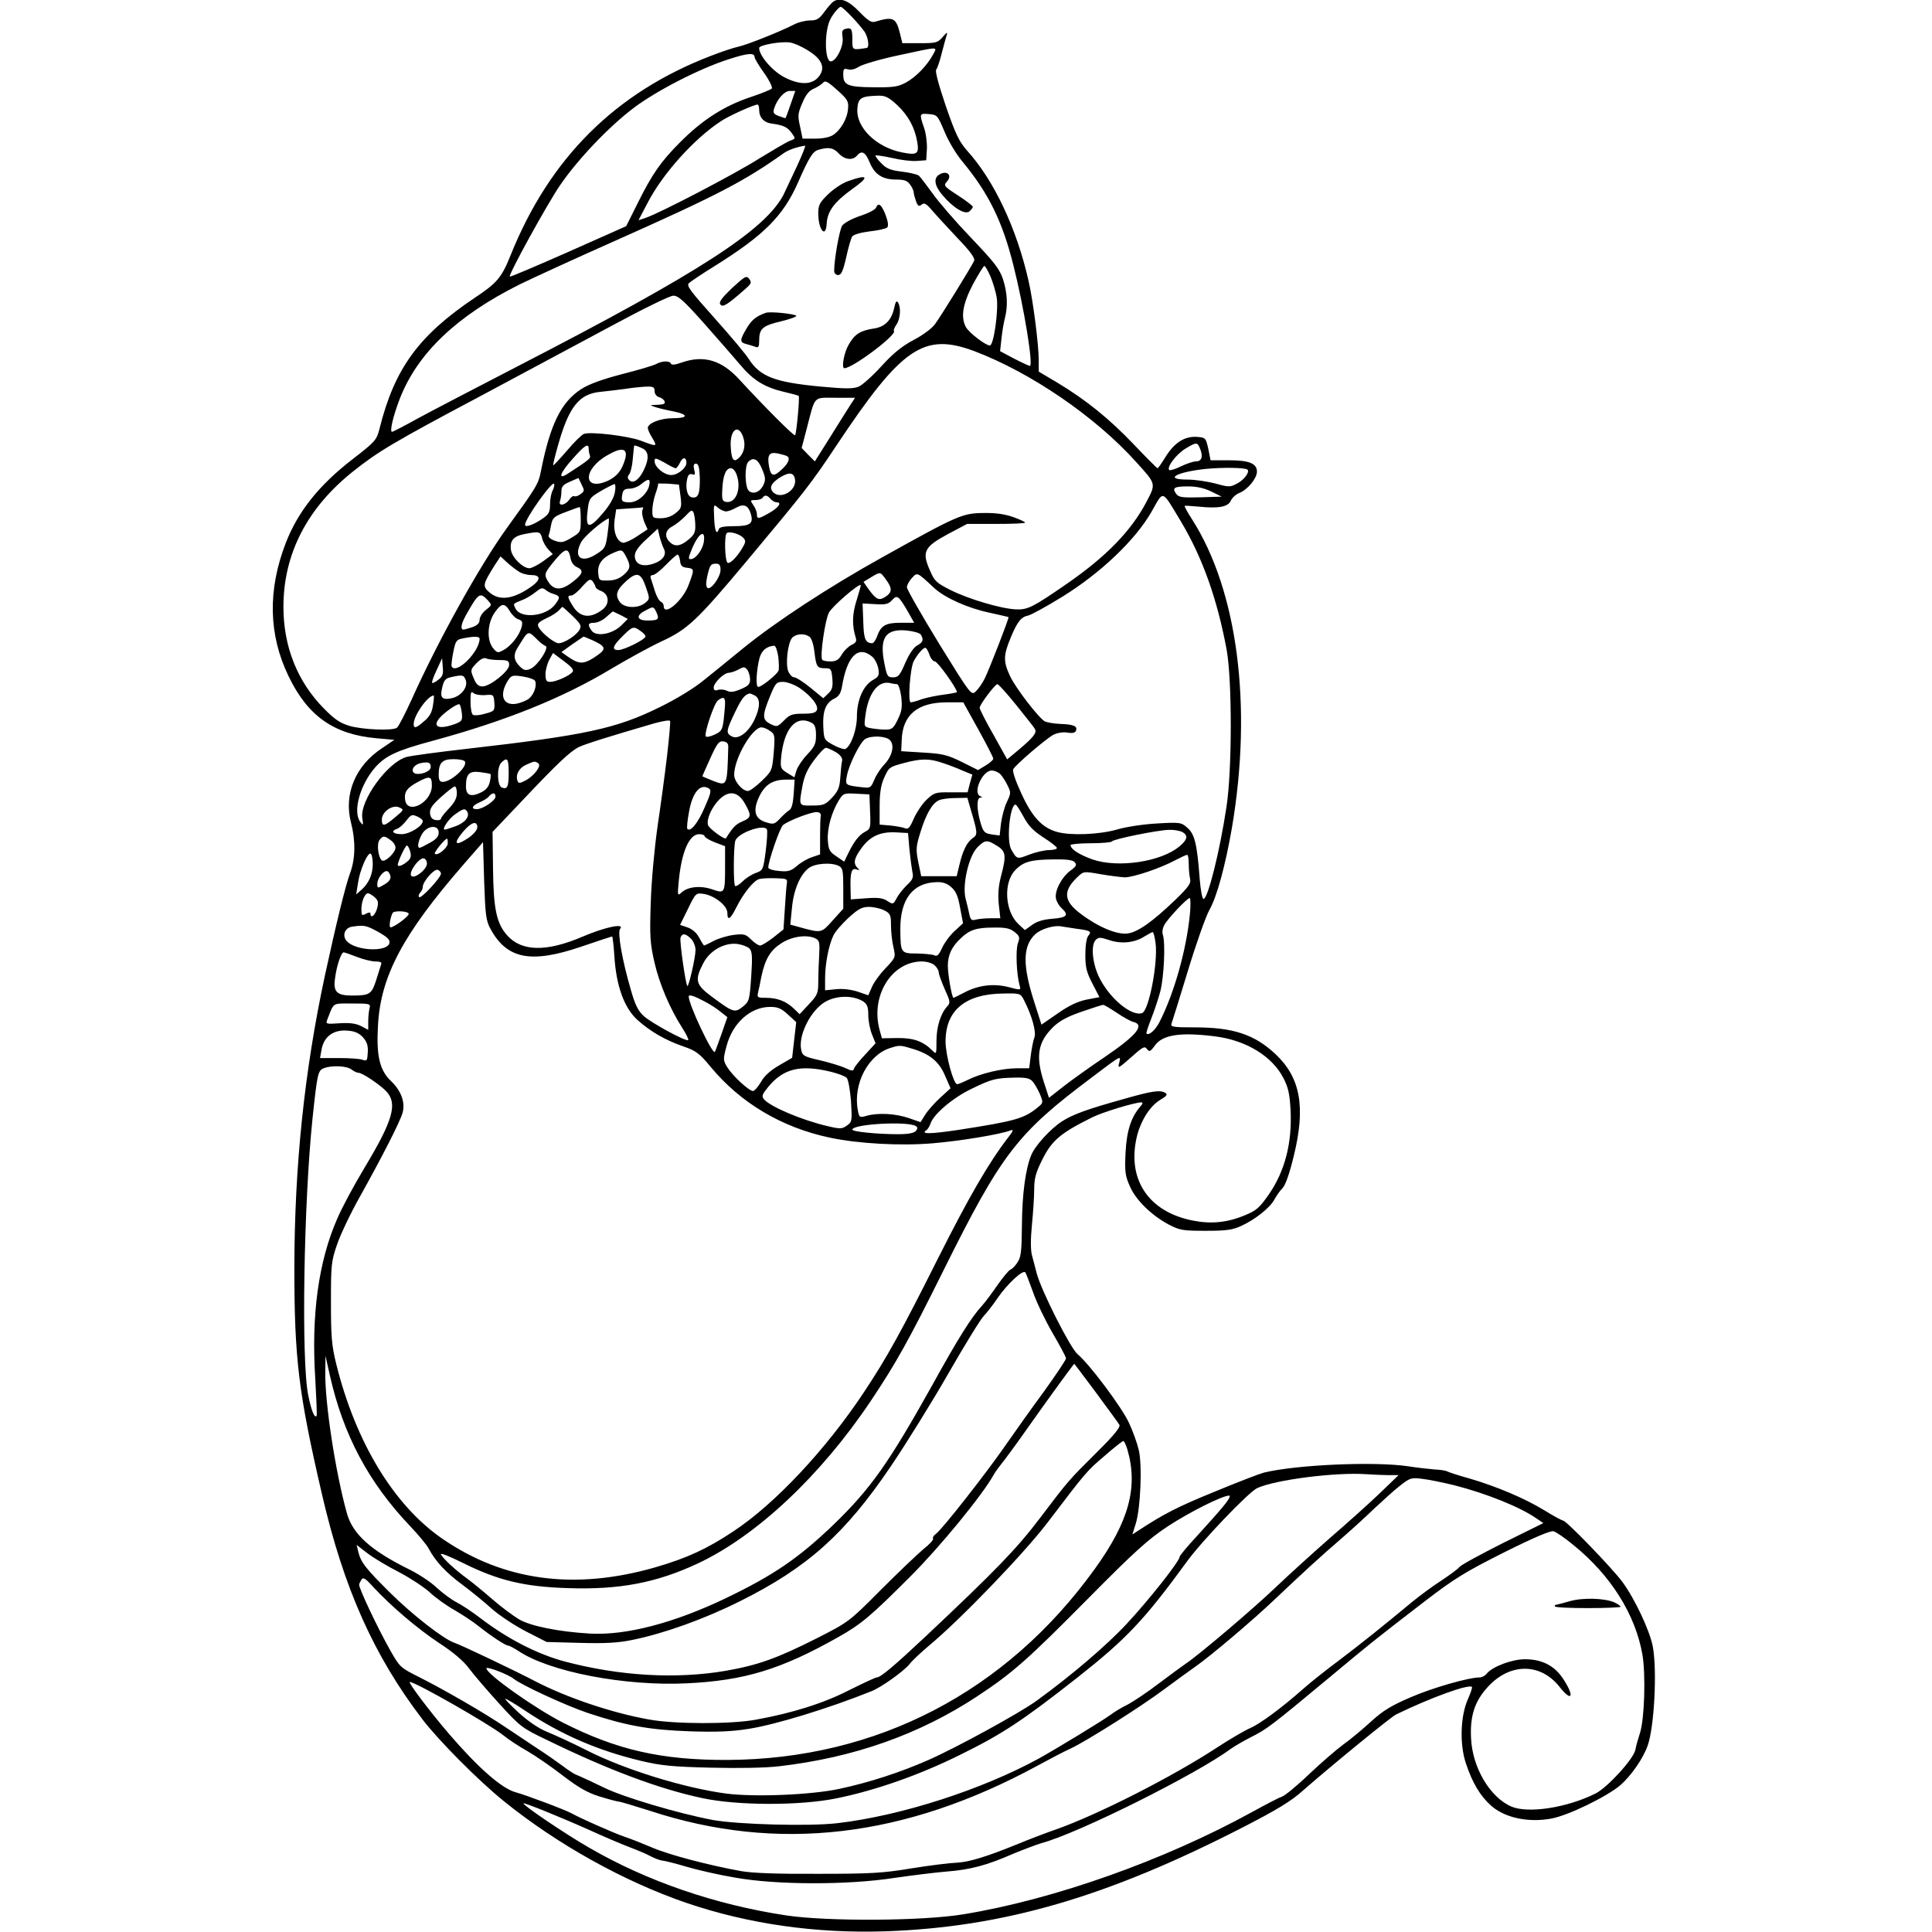 <?xml version="1.0" standalone="no"?>
<!DOCTYPE svg PUBLIC "-//W3C//DTD SVG 20010904//EN"
 "http://www.w3.org/TR/2001/REC-SVG-20010904/DTD/svg10.dtd">
<svg version="1.0" xmlns="http://www.w3.org/2000/svg"
 width="850pt" height="850pt" viewBox="0 0 850 850"
 preserveAspectRatio="xMidYMid meet">
<g transform="translate(0,850) scale(0.1,-0.1)"
fill="#000000" stroke="none">
<path d="M3665 8492 c-6 -4 -23 -24 -38 -44 -23 -32 -34 -38 -64 -38 -19 0
-52 -8 -72 -19 -61 -31 -204 -88 -241 -96 -19 -4 -75 -22 -123 -41 -419 -161
-709 -449 -881 -878 -39 -97 -59 -121 -157 -186 -247 -166 -353 -311 -419
-575 -13 -52 -19 -58 -121 -137 -146 -113 -238 -229 -291 -365 -81 -208 -77
-406 12 -589 84 -174 198 -255 386 -272 l79 -7 -56 -38 c-115 -76 -167 -201
-135 -325 21 -81 20 -160 -4 -224 -21 -57 -63 -231 -111 -452 -90 -420 -133
-833 -134 -1281 0 -402 18 -552 121 -997 96 -416 229 -713 443 -993 71 -93
246 -269 356 -358 237 -192 531 -355 805 -449 273 -93 570 -135 875 -125 520
18 976 151 1572 457 150 77 214 116 264 161 117 103 388 325 411 336 152 74
320 135 334 121 2 -3 -6 -27 -18 -54 -33 -74 -37 -200 -8 -284 28 -84 62 -141
110 -184 59 -53 163 -76 265 -57 73 13 244 96 304 147 47 41 100 117 120 174
29 81 42 328 23 434 -13 71 -79 211 -134 286 -46 62 -247 270 -261 270 -4 0
-42 20 -82 45 -89 54 -210 105 -329 140 -48 13 -92 28 -98 31 -6 4 -31 8 -57
9 -25 2 -77 8 -116 14 -147 22 -492 7 -635 -28 -19 -5 -118 -43 -219 -85 -162
-66 -223 -98 -333 -170 l-26 -17 15 48 c21 68 29 257 13 324 -7 30 -26 83 -43
119 -31 68 -174 259 -227 303 -32 28 -159 279 -179 355 -6 23 -15 59 -21 80
-6 23 -6 72 0 132 5 52 10 123 10 156 0 50 7 75 36 133 42 84 80 116 219 185
46 23 188 66 216 66 8 0 7 -6 -3 -17 -42 -48 -61 -108 -66 -203 -4 -83 -2
-102 18 -147 26 -62 95 -129 171 -170 50 -26 63 -28 164 -28 92 0 118 4 157
22 61 28 126 80 145 116 8 15 23 37 35 49 13 13 31 63 50 142 53 215 30 345
-81 449 -92 86 -186 117 -354 117 -95 0 -108 2 -103 16 3 8 36 113 72 232 36
119 79 240 94 267 34 59 71 197 100 363 91 537 25 1044 -176 1358 -20 31 -34
57 -32 58 1 2 30 0 63 -3 86 -9 128 -1 140 26 5 12 22 28 37 34 38 15 78 65
78 94 0 36 -34 50 -124 50 l-80 0 -10 50 c-11 49 -12 50 -51 53 -53 3 -98 -25
-137 -88 -17 -28 -33 -50 -35 -50 -3 0 -50 47 -105 105 -108 113 -209 195
-337 272 l-81 48 0 50 c0 68 -25 264 -45 350 -52 230 -152 442 -270 572 -35
40 -51 72 -94 197 -31 92 -48 153 -42 160 5 6 16 38 24 71 9 33 18 69 22 80 5
15 1 14 -17 -7 -22 -26 -29 -28 -101 -28 l-77 0 -11 45 c-17 67 -30 73 -107
50 -18 -6 -31 2 -72 44 -48 50 -86 64 -115 43z m81 -64 c23 -24 48 -54 58 -68
16 -25 22 -69 9 -71 -64 -10 -63 -10 -63 35 0 49 -4 56 -30 49 -15 -4 -17 -11
-13 -38 6 -37 -28 -105 -52 -105 -27 0 -29 132 -2 185 12 24 38 55 46 55 4 0
25 -19 47 -42z m-196 -147 c59 -35 79 -70 61 -105 -26 -48 -82 -55 -156 -18
-54 26 -115 96 -115 131 0 13 97 30 135 24 17 -2 50 -17 75 -32z m555 -21
c-25 -47 -75 -99 -119 -123 -35 -19 -56 -22 -143 -21 -113 1 -133 9 -133 56 0
25 3 28 20 23 13 -4 31 0 48 11 15 10 92 33 172 50 186 40 174 40 155 4z
m-785 -12 c0 -5 18 -36 41 -68 23 -32 38 -63 35 -69 -3 -5 -48 -23 -99 -40
-112 -38 -206 -98 -303 -195 -87 -87 -125 -142 -189 -271 l-50 -100 -254 -113
c-140 -62 -256 -111 -258 -109 -7 8 162 315 221 402 78 114 215 258 325 341
100 75 288 172 416 213 86 28 115 30 115 9z m411 -226 c-3 -44 -32 -94 -66
-116 -15 -10 -46 -16 -79 -16 l-55 0 -11 53 c-11 48 -10 58 10 104 15 36 30
55 51 63 15 7 33 18 40 26 9 11 20 6 62 -32 46 -41 51 -50 48 -82z m-253 18
c-11 -33 -21 -60 -23 -60 -2 0 -16 5 -30 10 -21 8 -25 14 -19 33 13 41 45 77
69 77 l24 0 -21 -60z m469 -2 c49 -46 78 -99 89 -165 8 -51 -2 -57 -70 -43
-112 23 -200 110 -194 191 3 48 16 56 91 58 31 1 46 -6 84 -41z m-607 -21 c0
-34 21 -57 57 -61 50 -7 67 -15 86 -41 18 -25 18 -25 -9 -35 -15 -6 -74 -41
-133 -77 -105 -67 -435 -239 -499 -261 l-33 -11 41 78 c66 127 203 280 322
358 34 23 143 72 161 73 4 0 7 -10 7 -23z m815 -95 c17 -42 52 -101 81 -135
114 -138 175 -263 223 -456 47 -186 88 -441 72 -441 -3 0 -34 14 -69 32 l-62
33 6 55 c3 30 10 71 15 90 14 53 11 112 -8 171 -15 45 -37 74 -141 183 -68 71
-144 159 -169 195 -26 36 -53 71 -60 78 -8 6 -42 14 -76 18 -49 6 -67 13 -90
37 -16 16 -27 31 -25 34 3 2 36 -3 73 -11 37 -9 86 -15 109 -13 l41 3 3 50 c1
27 -4 69 -13 94 -21 61 -20 63 22 59 36 -3 38 -5 68 -76z m-650 -156 c-24 -51
-50 -106 -58 -123 -81 -155 -370 -342 -1157 -748 -190 -98 -393 -204 -452
-236 -59 -33 -110 -59 -113 -59 -12 0 5 71 34 146 78 200 250 364 526 502 55
27 244 114 420 192 449 200 569 262 743 386 19 14 59 28 94 33 4 1 -13 -41
-37 -93z m185 59 c26 -28 61 -32 80 -10 21 25 37 17 56 -29 22 -54 57 -76 117
-76 36 0 49 -5 61 -22 9 -12 16 -28 16 -35 0 -6 5 -24 10 -38 8 -22 13 -25 25
-15 11 9 20 5 47 -27 18 -21 68 -75 111 -121 55 -57 77 -87 73 -99 -9 -21
-143 -239 -173 -280 -13 -18 -55 -49 -94 -69 -52 -28 -89 -58 -141 -115 -39
-43 -84 -83 -100 -90 -24 -10 -58 -10 -165 0 -205 19 -269 44 -319 122 -13 21
-81 102 -151 180 -106 119 -124 142 -112 153 8 8 59 42 114 76 216 135 300
219 365 365 50 114 66 139 91 146 45 13 66 9 89 -16z m668 -542 c11 -27 23
-67 27 -91 9 -56 -13 -212 -30 -212 -19 0 -93 57 -106 82 -23 44 -13 102 32
188 24 44 46 80 50 80 3 0 16 -21 27 -47z m-1261 -205 c60 -68 131 -149 158
-181 58 -70 109 -101 194 -121 35 -8 64 -16 65 -18 5 -6 -10 -168 -16 -173 -5
-5 -140 131 -244 244 -79 87 -158 110 -255 76 -28 -10 -45 -12 -47 -5 -5 13
-38 13 -64 -1 -12 -7 -80 -27 -151 -45 -88 -23 -146 -44 -180 -66 -88 -57
-136 -154 -177 -360 -11 -58 -19 -70 -152 -254 -118 -164 -300 -491 -418 -754
-29 -63 -57 -118 -64 -122 -20 -14 -151 -8 -207 8 -43 13 -66 28 -115 78 -116
118 -177 272 -177 446 0 231 103 433 304 594 113 90 178 129 564 334 182 97
440 236 575 308 135 73 257 133 272 133 21 1 46 -21 135 -121z m1190 -123
c248 -94 532 -288 711 -487 89 -98 88 -95 47 -174 -67 -129 -179 -244 -355
-365 -145 -100 -168 -112 -219 -110 -64 2 -210 45 -291 86 -61 31 -69 39 -89
86 -36 81 -25 103 79 159 l85 45 128 0 c70 0 127 2 127 6 0 3 -24 14 -52 24
-37 13 -77 19 -131 18 -92 -1 -112 -9 -442 -193 -238 -132 -471 -285 -614
-401 -56 -46 -135 -110 -175 -142 -41 -34 -121 -83 -191 -117 -193 -96 -330
-125 -855 -185 -124 -14 -241 -30 -260 -35 -84 -22 -208 -193 -196 -269 5 -33
4 -35 -9 -17 -34 45 -1 163 65 239 46 52 95 75 251 117 324 88 575 189 789
318 69 41 167 95 218 119 117 54 156 90 376 353 260 311 285 343 396 510 288
433 384 498 607 415z m-1407 -176 c0 -12 8 -23 19 -26 11 -3 22 -11 25 -19 4
-10 -4 -14 -32 -15 -34 -1 -35 -1 -12 -9 14 -5 51 -14 83 -20 68 -14 66 -30
-4 -30 -53 0 -109 -22 -109 -43 0 -6 9 -27 20 -44 23 -39 21 -39 -50 -12 -55
21 -221 41 -251 30 -9 -3 -43 -36 -74 -73 -32 -37 -60 -67 -61 -65 -2 1 8 42
22 91 47 166 92 223 185 232 30 3 79 9 109 13 30 5 72 9 93 10 31 1 37 -2 37
-20z m861 -61 c-12 -18 -51 -81 -88 -140 l-68 -108 -29 29 -29 30 23 88 c38
145 26 133 126 133 l86 0 -21 -32z m-471 -142 c12 -36 3 -73 -23 -94 -20 -17
-29 -2 -32 52 -5 75 34 105 55 42z m2011 -53 c13 -34 5 -53 -20 -53 -11 0 -41
-10 -66 -22 -24 -12 -47 -19 -51 -16 -12 13 32 70 71 94 50 30 53 30 66 -3z
m-2691 3 c0 -8 2 -21 5 -29 6 -13 -3 -20 -97 -81 -46 -30 -35 3 23 67 51 58
69 69 69 43z m235 2 c30 -13 32 -46 7 -97 -21 -43 -47 -60 -63 -44 -9 9 -9 16
-1 26 6 7 14 38 16 68 3 30 5 55 6 57 0 4 9 2 35 -10z m-75 -49 c-14 -48 -35
-74 -73 -93 -112 -52 -116 48 -5 111 65 38 92 31 78 -18z m713 14 c14 -8 7
-30 -21 -56 -37 -36 -50 -34 -58 8 -10 53 0 68 38 60 18 -4 36 -9 41 -12z
m-490 -53 c4 0 12 11 19 25 11 25 28 25 28 -1 0 -23 -38 -54 -67 -54 -31 0
-73 35 -73 61 0 16 4 15 43 -6 23 -14 45 -25 50 -25z m380 -4 c15 -36 16 -48
6 -69 -14 -31 -44 -44 -64 -27 -18 15 -20 111 -3 128 23 23 43 12 61 -32z
m-274 -38 c1 -70 -7 -92 -35 -86 -21 3 -30 43 -20 84 4 16 11 21 22 17 12 -4
14 0 8 21 -4 19 -2 26 8 26 11 0 15 -15 17 -62z m2409 36 c12 -9 -13 -44 -43
-60 -33 -18 -37 -18 -99 -1 -35 9 -89 17 -120 17 -108 0 -53 33 79 47 70 7
174 6 183 -3z m-2248 -20 c24 -63 -2 -131 -47 -122 -15 3 -18 12 -15 57 3 61
16 91 38 91 8 0 19 -12 24 -26z m258 -25 c6 -48 -63 -88 -96 -55 -20 20 -9 42
34 68 39 23 58 18 62 -13z m-944 -63 c-10 -8 -23 -12 -27 -9 -5 3 -15 -4 -23
-16 -18 -25 -49 -29 -40 -5 3 9 6 28 6 42 0 22 8 30 38 43 l37 16 14 -29 c13
-26 13 -29 -5 -42z m302 37 c-9 -37 -51 -73 -85 -73 -35 0 -39 5 -33 35 3 19
10 25 32 25 15 0 38 9 51 20 33 27 42 25 35 -7z m-425 -22 c-6 -11 -11 -38
-11 -60 0 -32 -5 -43 -29 -60 -39 -28 -81 -44 -81 -30 0 27 122 198 128 180 2
-5 -1 -19 -7 -30z m563 -24 c6 -48 4 -54 -21 -74 -18 -15 -42 -23 -65 -23 -36
0 -38 1 -38 34 0 18 6 52 14 74 8 22 13 42 11 44 -2 1 18 1 45 0 l47 -4 7 -51z
m-289 16 c-4 -23 -24 -58 -52 -90 -62 -74 -79 -70 -67 17 6 47 9 51 58 80 28
16 55 30 60 30 4 0 5 -17 1 -37z m2625 4 l45 -22 -94 -3 c-80 -2 -95 0 -106
15 -20 27 -9 33 53 33 38 0 72 -8 102 -23z m-134 -132 c95 -159 160 -343 201
-565 24 -135 24 -528 -1 -690 -30 -199 -82 -405 -101 -405 -6 0 -13 41 -17 90
-11 150 -22 196 -54 223 -27 24 -32 25 -134 19 -58 -3 -138 -15 -177 -27 -79
-22 -203 -27 -263 -10 -64 18 -109 65 -156 168 -26 56 -41 100 -36 108 11 20
143 133 176 151 18 9 42 13 62 10 22 -4 34 -1 38 8 7 20 -9 28 -69 30 -29 1
-59 7 -68 11 -27 15 -128 146 -153 199 -30 64 -30 91 2 168 30 73 47 93 78 99
13 3 81 40 152 84 166 103 318 247 390 372 55 97 43 101 130 -43z m-1806 100
c7 -8 19 -15 27 -15 25 0 8 -24 -33 -47 -47 -27 -54 -28 -54 -5 0 10 -7 28
-16 40 -14 21 -14 22 10 22 14 0 28 5 31 10 9 14 21 12 35 -5z m-196 -55 c10
0 31 8 46 17 34 19 54 9 65 -34 9 -37 -7 -48 -77 -48 -40 0 -63 -4 -65 -12
-10 -30 -19 -9 -21 49 -3 60 -2 61 16 45 10 -9 27 -17 36 -17z m-639 -36 c0
-55 -1 -56 -41 -80 -35 -21 -45 -23 -73 -13 -20 7 -30 16 -27 24 3 8 8 29 11
47 6 30 13 36 63 55 31 12 59 22 62 22 3 1 5 -24 5 -55z m271 40 c-3 -8 1 -30
8 -49 l15 -34 -47 -31 c-25 -17 -53 -29 -61 -28 -28 6 -44 50 -37 101 l7 46
57 4 c31 2 59 4 61 5 2 1 0 -5 -3 -14z m233 -66 c1 -29 -5 -42 -30 -62 -35
-30 -61 -33 -83 -10 -24 24 -19 52 12 68 15 8 40 28 57 45 26 28 30 30 37 14
3 -10 7 -34 7 -55z m-384 -20 c-9 -76 -12 -81 -50 -105 -67 -44 -104 -15 -68
52 14 26 96 96 121 104 2 1 1 -23 -3 -51z m245 -81 c15 -26 -3 -53 -45 -67
-41 -14 -72 -6 -80 20 -8 26 6 49 57 95 l42 39 8 -35 c5 -19 13 -42 18 -52z
m-535 46 c3 -16 16 -38 27 -50 l20 -21 -42 -31 c-24 -17 -51 -31 -61 -31 -29
0 -76 47 -81 80 -6 41 11 61 58 70 66 13 71 12 79 -17z m884 2 c12 -12 12 -19
2 -37 -23 -43 -59 -81 -70 -74 -12 8 -15 118 -4 130 10 10 55 -2 72 -19z
m-173 -22 c-7 -35 -36 -73 -57 -73 -12 0 -11 5 6 47 30 71 61 87 51 26z m-586
-69 c3 -17 14 -33 28 -39 31 -14 28 -29 -17 -64 -54 -43 -89 -40 -115 10 -11
21 -9 29 23 69 56 70 72 75 81 24z m245 6 c21 -40 19 -53 -12 -80 -19 -16 -40
-24 -68 -24 -38 -1 -40 0 -43 32 -4 39 17 68 63 88 41 18 42 18 60 -16z m237
-17 c2 -22 9 -29 31 -31 32 -4 33 -6 6 -77 -26 -69 -109 -139 -109 -91 0 8 -6
16 -13 19 -7 3 -19 24 -26 47 -7 23 -15 48 -18 56 -3 8 1 14 9 14 8 0 34 20
58 45 24 25 47 45 51 45 4 0 9 -12 11 -27z m-712 -46 c13 -10 39 -17 57 -17
41 0 43 -19 6 -47 -81 -59 -144 -69 -190 -29 -31 27 -29 35 22 117 l27 41 26
-24 c15 -14 38 -32 52 -41z m890 6 c0 -32 -42 -89 -57 -80 -7 5 -8 20 -2 49
12 53 16 58 40 58 14 0 19 -7 19 -27z m-327 -80 c16 -46 16 -49 -4 -65 -32
-27 -95 -24 -114 6 -20 30 -11 53 34 93 45 39 62 32 84 -34z m1055 37 c28 -38
28 -56 -3 -76 -28 -18 -40 -13 -76 37 l-20 29 33 20 c42 25 40 26 66 -10z
m212 -37 c48 -44 149 -89 245 -109 44 -10 81 -18 82 -19 4 -2 -85 -231 -105
-271 -11 -22 -29 -47 -40 -57 -19 -17 -22 -13 -161 212 -77 126 -141 238 -141
247 0 10 10 28 22 41 24 26 22 27 98 -44z m-1490 5 c0 -5 11 -13 24 -18 35
-13 40 -56 8 -81 -54 -42 -100 -37 -132 15 -24 39 -25 46 -6 46 7 0 29 17 47
39 30 33 36 36 47 23 6 -9 12 -20 12 -24z m1149 -58 c-20 -62 -21 -111 -4
-166 5 -15 0 -23 -18 -31 -14 -7 -33 -25 -43 -42 -14 -24 -25 -31 -51 -31 -17
0 -34 3 -36 8 -10 16 13 175 30 207 15 28 132 129 140 121 1 -1 -7 -31 -18
-66z m-1331 26 c27 -9 27 -16 3 -47 -40 -51 -148 -62 -172 -18 -12 24 -14 22
26 38 17 6 44 22 60 35 25 20 32 22 45 11 8 -7 25 -16 38 -19z m-292 -27 c19
-21 19 -21 -9 -43 -15 -12 -27 -31 -27 -43 0 -15 -10 -24 -31 -32 -18 -6 -36
-11 -40 -11 -15 0 -10 27 13 67 53 94 60 99 94 62z m1849 -51 l27 -48 -60 0
c-66 0 -87 -12 -104 -62 -6 -15 -15 -28 -21 -28 -30 1 -37 19 -39 96 l-3 79
55 -3 c46 -3 59 0 75 18 22 24 28 20 70 -52z m-1752 3 c10 -17 27 -33 38 -36
17 -6 19 -12 14 -33 -9 -36 -46 -84 -80 -102 -25 -14 -28 -13 -46 9 -28 35
-25 107 6 154 31 45 45 46 68 8z m276 -21 c36 -35 40 -43 31 -60 -13 -25 -68
-60 -92 -60 -19 0 -74 44 -88 70 -8 15 -3 22 34 40 25 11 50 28 56 36 7 7 13
14 15 14 1 0 21 -18 44 -40z m369 16 c14 -31 8 -36 -40 -36 -46 0 -52 22 -10
43 37 20 37 20 50 -7z m-158 -12 l32 -17 -29 -29 c-39 -38 -109 -51 -130 -23
-19 27 -16 35 11 35 14 0 38 11 53 25 15 13 28 25 29 25 0 0 16 -7 34 -16z
m88 -70 c12 -8 22 -19 22 -24 0 -13 -94 -60 -120 -60 -30 0 -25 18 19 61 44
44 48 45 79 23z m1233 -16 c14 -22 10 -34 -16 -48 -15 -8 -35 -37 -52 -76 -24
-56 -31 -64 -54 -64 -24 0 -27 5 -38 61 -23 113 5 154 98 145 30 -3 58 -11 62
-18z m-1680 -29 c9 -9 22 -18 29 -21 18 -6 -34 -86 -65 -100 -20 -9 -29 -8
-45 7 -28 26 -33 51 -16 80 54 87 45 84 97 34z m1191 19 c9 -8 18 -36 21 -66
8 -66 12 -72 47 -72 26 0 28 -3 32 -46 3 -36 -1 -49 -18 -65 l-22 -21 -56 46
c-31 25 -63 46 -72 46 -8 0 -19 11 -25 24 -15 31 -3 131 17 151 19 18 55 19
76 3z m-1452 -8 c0 -57 -103 -160 -123 -122 -2 4 1 32 7 62 10 50 14 56 41 61
48 10 75 10 75 -1z m497 -7 c64 -30 64 -39 2 -79 -44 -27 -64 -26 -112 8 l-27
19 47 34 c27 18 49 33 50 34 1 1 19 -7 40 -16z m817 -72 c3 -27 4 -55 1 -62
-8 -18 -79 -75 -90 -71 -11 3 -7 73 6 125 9 35 32 54 65 56 6 1 14 -21 18 -48z
m665 9 c5 -16 16 -30 24 -30 12 0 97 -119 97 -135 0 -2 -26 -7 -57 -11 -32 -4
-75 -13 -97 -20 -21 -8 -43 -14 -49 -14 -14 0 -3 150 13 181 16 30 41 59 51
59 4 0 12 -13 18 -30z m-1570 -76 c-14 -18 -74 -44 -98 -44 -17 0 -21 6 -21
34 0 19 8 47 17 64 l16 29 48 -36 c34 -25 45 -39 38 -47z m1317 68 c12 -9 24
-33 28 -52 5 -31 3 -37 -24 -52 -42 -24 -70 -88 -70 -161 0 -56 -25 -127 -50
-142 -6 -3 -29 4 -53 17 -42 23 -42 24 -45 83 -3 69 12 104 50 122 18 9 27 23
32 50 22 136 71 185 132 135z m-1638 -16 c36 0 42 -3 42 -22 0 -27 -84 -94
-117 -94 -18 0 -28 9 -39 36 -15 36 -15 37 12 66 19 19 33 26 44 21 8 -4 34
-7 58 -7z m-270 -87 c-12 -10 -25 -16 -27 -13 -2 2 6 27 20 56 l24 52 3 -39
c3 -31 -1 -42 -20 -56z m1372 2 c0 -21 -8 -29 -41 -43 -31 -13 -46 -15 -61 -7
-10 5 -28 7 -38 4 -14 -5 -20 -2 -20 10 0 21 45 65 67 65 10 1 29 7 43 15 22
12 26 12 38 -2 6 -9 12 -28 12 -42z m-1251 -3 c11 -31 -20 -71 -62 -80 -43 -9
-53 3 -41 49 7 31 15 39 39 44 50 11 55 10 64 -13z m304 -2 c11 -17 -2 -59
-24 -78 -11 -10 -37 -20 -56 -24 -61 -11 -79 39 -37 104 14 21 20 22 62 16 26
-4 50 -12 55 -18z m1165 -33 c51 -35 84 -77 76 -97 -5 -12 -20 -16 -61 -16
-47 0 -59 -4 -84 -30 -29 -29 -31 -29 -60 -15 -36 19 -36 36 -2 120 25 61 29
65 58 65 18 0 50 -12 73 -27z m428 17 c7 0 15 -25 19 -55 5 -46 3 -63 -15
-100 -19 -40 -26 -45 -55 -45 -18 0 -46 3 -63 6 -31 6 -31 7 -25 53 12 99 55
157 108 146 11 -3 25 -5 31 -5z m525 -92 c40 -50 78 -97 82 -105 10 -17 -6
-37 -75 -95 l-47 -39 -60 108 c-34 59 -61 113 -61 119 0 14 68 104 78 104 5 0
42 -41 83 -92z m-2335 44 c35 3 36 2 39 -34 2 -35 0 -37 -41 -48 -23 -7 -47
-9 -53 -5 -6 3 -11 29 -11 57 0 43 2 49 14 38 8 -6 32 -10 52 -8z m1185 -2
c25 -14 24 -52 -2 -107 -27 -56 -71 -88 -99 -73 -27 14 -26 24 14 107 29 60
42 77 64 82 2 1 12 -4 23 -9z m-1416 -42 c-4 -31 -15 -51 -38 -70 -36 -32 -47
-35 -47 -13 0 37 62 125 88 125 2 0 1 -19 -3 -42z m1285 10 c0 -13 -3 -46 -6
-74 -6 -46 -10 -52 -40 -66 -19 -9 -36 -12 -39 -8 -8 13 36 144 53 158 23 18
32 15 32 -10z m-1158 -47 c3 -31 0 -35 -32 -47 -90 -32 -108 0 -32 58 26 20
50 33 54 29 3 -3 8 -21 10 -40z m2272 -70 c36 -65 66 -123 66 -129 0 -5 -15
-19 -34 -30 l-33 -20 -72 36 c-63 31 -84 36 -169 41 l-97 6 2 47 c3 113 70
168 199 168 l72 0 66 -119z m-1369 -114 c-9 -78 -28 -218 -42 -312 -14 -99
-27 -240 -30 -337 -5 -148 -3 -177 16 -261 22 -96 68 -204 123 -290 17 -26 28
-50 26 -53 -9 -8 -162 75 -196 106 -25 23 -38 50 -56 113 -39 133 -60 255 -48
270 23 27 -64 9 -163 -33 -160 -69 -270 -67 -334 5 -47 54 -60 116 -62 296
l-2 159 131 138 c153 162 209 215 248 235 26 13 144 50 334 105 36 10 67 15
68 10 2 -5 -4 -73 -13 -151z m636 143 c14 -8 19 -21 19 -55 0 -38 -6 -50 -39
-85 -21 -22 -42 -54 -47 -70 l-9 -30 -31 19 c-28 17 -31 23 -28 61 11 133 65
197 135 160z m-183 -36 c21 -14 22 -20 16 -96 -7 -79 -8 -80 -53 -124 -25 -24
-52 -44 -60 -44 -25 0 -61 42 -61 71 0 72 79 208 120 209 9 0 26 -7 38 -16z
m527 -40 c22 -22 11 -71 -26 -109 -15 -16 -35 -46 -43 -67 -15 -35 -17 -36
-58 -31 -69 8 -70 9 -62 50 9 50 59 149 81 162 28 16 90 13 108 -5z m-711 -31
c-5 -175 -4 -172 -68 -148 -25 10 -46 19 -46 20 0 1 16 37 35 79 30 66 38 77
58 74 15 -2 22 -10 21 -25z m473 -22 c21 -13 30 -26 28 -38 -3 -10 -6 -43 -8
-73 -3 -45 -10 -61 -36 -89 -29 -31 -38 -35 -87 -35 -61 -1 -60 -3 -43 89 8
42 22 73 51 111 22 30 45 54 52 54 6 0 25 -9 43 -19z m-1632 -41 c14 -22 -60
-90 -97 -90 -13 0 -18 8 -18 31 0 53 15 69 65 69 24 0 47 -4 50 -10z m193 -50
c0 -62 -6 -74 -30 -65 -21 8 -23 89 -3 109 27 27 33 19 33 -44z m1907 44 c25
-8 65 -23 89 -34 l44 -18 -11 -39 -10 -39 -73 0 c-69 1 -74 -1 -108 -33 -19
-18 -44 -56 -56 -83 -17 -40 -25 -48 -38 -42 -9 4 -38 9 -64 12 l-48 4 0 81
c0 58 6 94 19 123 22 49 23 50 92 68 71 19 109 19 164 0z m-2250 -19 c0 -23
-65 -41 -77 -22 -9 15 8 35 35 40 33 6 42 2 42 -18z m473 17 c16 -11 -18 -56
-58 -77 -24 -12 -29 -12 -33 -1 -10 27 6 57 37 71 38 17 38 17 54 7z m-210
-48 c2 -1 1 -17 -3 -34 -5 -22 -17 -36 -40 -47 -44 -21 -65 -12 -65 27 0 55
14 69 62 63 24 -3 45 -7 46 -9z m2244 -1 c9 -10 23 -32 31 -49 15 -30 15 -34
-3 -72 -11 -22 -22 -65 -26 -94 l-6 -54 -36 5 c-31 5 -36 11 -48 51 -17 57
-18 110 -1 111 10 0 10 2 0 6 -35 14 9 113 50 113 13 0 31 -8 39 -17z m-2502
-49 c0 -76 -110 -132 -118 -61 -4 34 10 52 57 77 52 28 61 25 61 -16z m1592
-36 c-3 -44 -9 -66 -20 -73 -9 -5 -27 -22 -41 -37 -24 -25 -29 -26 -63 -15
-48 15 -57 52 -27 114 25 51 58 72 115 73 l40 0 -4 -62z m-1482 2 c0 -22 -11
-42 -35 -67 -19 -20 -35 -40 -35 -45 0 -5 -10 -8 -22 -6 -16 2 -24 11 -26 29
-2 21 8 36 49 73 28 25 55 46 60 46 5 0 9 -14 9 -30z m1109 21 c12 -8 8 -23
-20 -86 -29 -67 -61 -106 -75 -92 -3 3 0 36 7 73 15 88 50 129 88 105z m-939
-36 c0 -17 -56 -55 -82 -55 -28 0 -21 16 12 30 16 7 35 18 41 26 15 18 29 18
29 -1z m1097 -30 c30 -53 29 -62 -11 -79 -29 -12 -43 -27 -72 -74 -5 -8 -74
42 -79 58 -8 25 16 79 50 113 42 41 82 35 112 -18z m551 -36 c3 -72 2 -76 -23
-89 -26 -14 -48 -42 -75 -98 l-16 -33 -35 24 c-30 20 -34 29 -37 71 -3 51 16
121 48 174 20 32 22 33 78 30 l57 -3 3 -76z m440 19 c34 -113 34 -120 12 -135
-26 -18 -44 -55 -59 -118 l-12 -50 -78 0 -78 0 -13 62 c-11 56 -10 69 9 130
25 82 53 131 84 143 12 5 45 9 72 9 l51 1 12 -42z m-2530 -44 c-47 -40 -58
-42 -58 -10 0 35 47 67 76 54 22 -10 22 -11 -18 -44z m2765 3 c21 -39 41 -61
87 -91 33 -21 60 -42 60 -47 0 -5 -16 -9 -35 -9 -19 0 -58 -9 -87 -20 -54 -21
-54 -21 -79 23 -22 38 -6 197 19 197 4 0 19 -24 35 -53z m-2448 23 c13 -21 -7
-48 -48 -64 -24 -9 -46 -16 -50 -16 -16 0 20 52 49 70 33 23 40 24 49 10z
m1556 -20 c-2 -8 -3 -50 -3 -92 l0 -77 -35 -12 c-19 -6 -49 -23 -66 -38 -27
-23 -39 -27 -79 -23 -27 2 -48 9 -48 15 0 27 51 176 65 187 24 20 129 60 150
57 12 -1 18 -8 16 -17z m-1751 -22 c0 -22 -56 -57 -92 -58 -40 0 -51 14 -20
24 10 4 28 20 40 36 20 26 25 28 47 18 14 -6 25 -15 25 -20z m240 -28 c0 -11
-16 -30 -37 -45 -62 -42 -72 -28 -22 30 34 39 59 45 59 15z m-170 -23 c0 -17
-11 -30 -39 -45 -21 -12 -41 -22 -45 -22 -12 0 -6 32 11 61 23 38 73 42 73 6z
m1444 14 c3 -5 1 -47 -5 -94 -11 -83 -12 -86 -42 -97 -18 -6 -44 -22 -59 -37
-15 -15 -30 -24 -34 -21 -8 8 -7 173 1 199 11 34 124 75 139 50z m1827 -11
c27 -15 24 -34 -11 -63 -81 -69 -272 -97 -384 -58 -58 21 -96 45 -96 63 0 4
40 8 89 8 49 0 91 4 93 8 4 10 201 50 251 51 21 1 47 -4 58 -9z m-1200 -76 c4
-39 10 -84 13 -100 6 -25 1 -35 -25 -59 -17 -17 -37 -42 -45 -58 -14 -26 -15
-27 -40 -11 -19 13 -40 16 -93 12 l-68 -5 -1 51 c-2 67 5 89 26 81 14 -5 15
-4 5 6 -20 20 -16 42 16 86 38 53 82 74 151 71 l55 -3 6 -71z m-901 57 c0 -5
20 -17 45 -27 l45 -17 0 -88 c0 -120 -1 -121 -56 -102 -52 18 -107 12 -135
-13 -18 -17 -19 -15 -13 47 12 130 46 209 90 209 13 0 24 -4 24 -9z m-1382
-17 c12 -8 22 -23 22 -33 0 -22 -45 -65 -59 -57 -17 11 -25 74 -11 91 16 19
20 19 48 -1z m252 -14 c0 -20 -46 -58 -57 -46 -5 5 44 66 54 66 2 0 3 -9 3
-20z m2416 -11 c40 -24 42 -44 18 -134 -11 -41 -14 -80 -10 -122 l7 -63 -43 0
c-24 0 -53 -3 -65 -6 -18 -5 -23 -1 -28 22 -3 16 -11 48 -17 71 -15 61 14 186
52 225 34 34 43 34 86 7z m-2229 -364 c72 -134 177 -156 400 -80 73 25 134 45
136 45 2 0 7 -39 10 -87 8 -130 43 -227 101 -280 57 -51 122 -89 203 -117 55
-19 70 -30 118 -88 132 -160 313 -268 525 -313 126 -27 314 -37 454 -25 119
10 297 39 343 57 13 5 11 -3 -12 -32 -86 -112 -171 -259 -307 -529 -164 -327
-226 -439 -327 -591 -167 -252 -392 -492 -574 -612 -117 -78 -205 -118 -342
-158 -356 -103 -669 -61 -940 126 -213 147 -381 425 -466 769 -20 81 -23 121
-23 270 0 164 1 180 27 255 15 44 61 141 103 215 91 163 174 324 185 364 13
45 -6 97 -50 139 -51 48 -66 112 -58 247 12 217 111 401 374 704 l88 101 5
-170 c5 -148 8 -175 27 -210z m-352 338 c5 -21 2 -32 -15 -45 -21 -17 -40 -23
-40 -13 0 14 33 85 40 85 4 0 11 -12 15 -27z m-165 -54 c0 -45 -17 -85 -50
-114 l-23 -20 8 50 c8 57 43 137 56 129 5 -3 9 -23 9 -45z m3590 -1 c0 -24 3
-53 6 -65 5 -19 -7 -35 -62 -89 -104 -100 -168 -145 -213 -151 -47 -6 -129 28
-207 87 -75 56 -78 100 -14 161 27 26 28 26 101 13 41 -7 89 -13 107 -14 38 0
157 40 222 75 25 13 48 24 53 24 4 1 7 -18 7 -41z m-3352 -1 c-4 -26 -55 -64
-68 -51 -15 15 36 85 56 77 8 -3 14 -15 12 -26z m2851 9 c9 -11 6 -18 -19 -36
-39 -28 -72 -92 -64 -124 3 -14 14 -32 25 -42 33 -30 23 -41 -39 -46 -40 -3
-69 -11 -91 -27 l-32 -23 -29 27 c-59 56 -66 182 -14 236 36 38 69 47 170 48
59 1 85 -3 93 -13z m-1038 -16 c17 -9 19 -22 19 -99 l0 -89 -47 -52 c-50 -56
-48 -56 -146 -29 l-40 11 7 71 c7 80 35 147 73 177 28 22 101 27 134 10z
m-1751 -34 c-1 -18 -88 -112 -96 -103 -4 4 -2 13 4 19 7 7 12 18 12 26 0 23
50 81 66 75 8 -3 14 -10 14 -17z m-222 -12 c2 -12 -8 -25 -28 -36 -29 -17 -30
-17 -30 4 0 25 29 60 44 55 6 -2 12 -12 14 -23z m1744 -29 c-2 -11 -6 -61 -9
-112 l-6 -92 -45 -36 c-25 -19 -51 -35 -58 -35 -7 0 -25 12 -39 26 -24 24 -32
26 -75 21 -27 -3 -67 -15 -89 -26 -22 -12 -42 -21 -43 -21 -2 0 -12 16 -22 35
-12 22 -31 38 -52 45 l-32 11 35 71 c34 70 35 70 70 65 48 -8 103 -52 103 -83
0 -36 13 -29 37 19 33 67 80 125 105 130 13 3 46 4 73 3 44 -1 50 -3 47 -21z
m723 -18 c20 -17 30 -39 39 -91 l13 -68 -37 -34 c-20 -18 -45 -52 -55 -74 -14
-31 -22 -39 -34 -33 -9 4 -43 7 -76 8 -72 0 -73 2 -74 105 -1 134 55 207 161
209 25 1 46 -6 63 -22z m-2537 -44 c16 -15 18 -23 11 -50 -9 -31 -29 -46 -29
-23 0 7 -6 7 -20 0 -18 -10 -20 -8 -20 20 0 34 15 70 29 70 5 0 18 -8 29 -17z
m3587 -75 c-15 -156 -69 -348 -134 -475 -18 -35 -47 -61 -57 -50 -2 2 7 30 20
63 13 33 32 88 41 123 16 63 23 211 11 249 -4 10 -1 30 7 43 14 27 98 116 111
118 4 0 5 -32 1 -71z m-1345 17 c27 -14 30 -20 30 -68 0 -28 5 -72 11 -96 10
-43 9 -44 -36 -92 -26 -27 -53 -65 -60 -84 l-15 -34 -46 16 c-28 9 -64 14 -95
11 l-49 -5 0 53 c0 62 16 147 37 189 8 17 38 51 66 77 43 39 59 48 90 48 21 0
51 -7 67 -15z m-2092 -17 c-5 -14 -65 -58 -80 -58 -8 0 -1 44 9 63 8 13 75 8
71 -5z m-134 -78 c42 -24 53 -35 49 -50 -11 -40 -149 -33 -187 9 -22 24 -10
59 23 64 53 8 62 6 115 -23z m3071 14 c63 -8 69 -12 53 -31 -8 -10 -13 -43
-13 -83 0 -55 5 -77 31 -127 l31 -60 -57 -11 c-39 -8 -79 -27 -127 -61 l-71
-49 -31 97 c-53 164 -52 249 4 301 24 23 85 41 115 34 8 -1 38 -6 65 -10z
m-272 -14 c23 -18 25 -24 15 -51 -10 -29 -6 -136 8 -185 6 -21 5 -21 -48 -7
-66 17 -133 9 -194 -23 -25 -13 -47 -24 -49 -24 -7 0 -25 102 -25 141 0 47 17
84 57 121 39 37 68 47 144 47 52 1 72 -3 92 -19z m621 -49 c11 -87 -29 -296
-59 -308 -47 -17 -148 68 -192 163 -28 62 -34 137 -12 159 12 12 20 12 59 -1
53 -18 112 -12 155 16 17 10 33 19 36 19 4 1 9 -21 13 -48z m-2044 19 c11 -11
20 -33 20 -50 0 -31 -30 -163 -36 -158 -8 8 -35 200 -30 213 7 20 22 19 46 -5z
m550 0 c15 -8 17 -19 14 -72 -2 -35 -4 -88 -4 -118 0 -50 -4 -59 -41 -98 l-41
-44 -27 26 c-33 31 -71 46 -122 46 -36 0 -39 2 -34 23 3 12 10 44 15 72 17 78
40 115 89 146 47 30 114 39 151 19z m-293 -43 c12 -12 14 -34 8 -123 -7 -105
-9 -110 -37 -133 -35 -28 -42 -26 -135 43 -72 53 -78 73 -40 146 28 57 93 94
151 87 21 -3 45 -12 53 -20z m-1727 -37 c28 -11 65 -20 81 -20 21 0 30 -4 26
-12 -2 -7 -12 -39 -22 -70 -20 -62 -28 -68 -106 -68 -67 0 -84 16 -75 76 7 56
27 114 38 114 4 0 30 -9 58 -20z m2542 -37 c10 -9 18 -23 18 -31 0 -8 12 -41
26 -73 25 -55 26 -61 11 -77 -29 -32 -47 -90 -47 -152 0 -59 0 -60 -19 -41
-40 40 -83 55 -153 54 l-68 -1 -10 36 c-41 149 51 300 184 302 23 0 47 -7 58
-17z m394 -155 c33 -64 54 -138 45 -162 -5 -12 -12 -48 -16 -79 l-7 -57 -55 0
c-63 0 -160 -23 -215 -51 -20 -10 -42 -19 -47 -19 -16 0 -51 128 -51 188 0
138 88 210 257 211 71 1 73 1 89 -31z m-1408 -3 c26 -13 59 -35 74 -48 l28
-22 -26 -75 c-15 -41 -27 -76 -29 -78 -11 -12 -115 208 -115 244 0 10 23 3 68
-21z m700 -1 c17 -12 22 -24 22 -59 0 -25 7 -63 16 -85 l16 -40 -44 -48 c-25
-26 -47 -54 -50 -62 -4 -13 -9 -13 -39 1 -19 9 -69 24 -111 34 -70 16 -78 20
-83 46 -13 58 33 158 93 203 48 36 130 41 180 10z m-2172 -29 c-3 -11 -6 -37
-6 -58 l0 -38 -32 17 c-22 11 -49 15 -94 12 -61 -4 -62 -4 -53 19 29 74 19 68
108 68 77 0 82 -1 77 -20z m3286 -20 c28 -19 61 -38 74 -41 52 -13 16 -58
-125 -154 -64 -43 -145 -101 -181 -129 l-65 -51 -22 68 c-38 116 -27 178 42
245 26 25 62 45 124 66 47 16 89 30 94 30 4 1 30 -15 59 -34z m-1445 -9 l36
-33 -9 -78 -9 -79 -57 -33 c-38 -22 -66 -47 -80 -73 -13 -22 -29 -40 -35 -40
-18 0 -89 66 -113 104 -19 31 -19 36 -4 92 26 102 105 174 192 174 34 0 49 -6
79 -34z m-1869 -101 c17 -20 22 -37 20 -66 -2 -35 -4 -38 -22 -32 -12 5 -59 8
-104 8 l-84 0 6 34 c10 62 55 94 121 86 27 -2 47 -12 63 -30z m3751 5 c136
-18 249 -88 298 -184 21 -41 27 -69 31 -141 7 -144 -25 -267 -95 -369 -42 -60
-55 -72 -107 -93 -76 -32 -149 -39 -228 -23 -199 39 -294 187 -244 379 19 68
58 127 102 153 26 15 32 23 22 29 -23 15 -58 10 -187 -27 -158 -44 -221 -67
-268 -97 -50 -32 -119 -107 -136 -149 -25 -60 -40 -170 -41 -308 -1 -113 -4
-141 -19 -163 -10 -16 -24 -30 -32 -33 -7 -3 -32 -33 -56 -67 -23 -34 -54 -75
-69 -92 -47 -51 -104 -142 -219 -350 -190 -340 -269 -453 -432 -611 -155 -149
-265 -224 -475 -325 -229 -110 -441 -165 -599 -156 -137 8 -262 33 -312 63
-25 15 -78 54 -117 88 -39 34 -89 75 -111 91 -51 37 -104 86 -115 106 -5 9 36
-7 98 -38 153 -76 268 -104 458 -110 228 -8 391 23 573 108 259 121 541 386
761 714 113 169 166 264 321 576 256 515 324 603 654 850 131 99 127 97 119
63 -7 -27 -4 -25 52 24 51 46 60 51 70 37 10 -14 15 -12 34 14 34 49 113 61
269 41z m-1335 -54 c77 -23 118 -57 144 -119 l24 -55 -46 -42 c-25 -23 -55
-57 -66 -75 l-20 -32 -52 18 c-58 20 -135 24 -185 10 -31 -9 -33 -8 -39 25
-22 116 47 245 145 274 38 12 43 12 95 -4z m-2468 -91 c10 -8 25 -15 32 -15
16 0 95 -53 122 -82 50 -54 29 -127 -96 -335 -47 -78 -101 -179 -120 -224 -83
-189 -115 -424 -97 -704 5 -88 8 -162 6 -164 -9 -12 -23 21 -37 91 -31 150
-20 845 19 1218 21 198 24 210 49 220 34 14 101 11 122 -5z m2108 -10 c33 -8
65 -20 71 -27 7 -7 15 -53 19 -103 5 -86 5 -91 -18 -107 -21 -15 -29 -16 -87
-2 -111 26 -251 85 -278 118 -11 13 -8 21 18 53 67 82 142 100 275 68z m889
-43 c9 -10 23 -35 32 -55 15 -37 15 -39 -7 -57 -61 -51 -99 -62 -351 -101
-127 -19 -169 -19 -141 -1 6 4 14 17 18 29 13 41 99 114 181 153 89 43 104 47
191 49 47 1 65 -3 77 -17z m-514 -196 c9 -6 9 -11 0 -22 -8 -9 -33 -14 -78
-14 -91 0 -201 11 -201 20 0 25 243 38 279 16z m516 -731 c15 -44 54 -125 86
-180 32 -55 59 -105 59 -111 0 -7 -44 -72 -97 -146 -54 -73 -129 -179 -168
-235 -82 -119 -280 -372 -307 -391 -10 -7 -16 -17 -13 -22 3 -4 -16 -25 -43
-46 -26 -22 -110 -102 -187 -179 -139 -140 -141 -141 -280 -212 -176 -89 -260
-119 -403 -144 -218 -37 -465 -23 -707 41 -120 32 -253 100 -373 192 -35 27
-82 58 -104 69 -23 12 -62 41 -88 65 -25 24 -80 60 -121 80 -168 83 -248 155
-273 247 -50 179 -97 485 -95 622 l1 70 19 -85 c59 -263 171 -473 354 -665 36
-38 74 -83 82 -100 29 -54 75 -104 147 -157 39 -29 98 -77 131 -107 33 -29
101 -74 150 -99 l90 -46 147 -4 c111 -3 167 0 230 13 138 28 315 91 473 170
297 148 463 296 665 595 69 102 183 286 254 410 71 124 140 236 154 250 13 14
42 50 63 82 41 59 109 123 120 110 3 -4 18 -43 34 -87z m277 -442 c52 -71 99
-134 103 -142 5 -9 -23 -45 -96 -117 -130 -129 -127 -126 -253 -292 -103 -136
-192 -228 -503 -521 -143 -134 -199 -181 -216 -181 -5 0 -59 -25 -121 -56
-113 -58 -251 -101 -411 -130 -110 -20 -355 -20 -470 1 -163 29 -361 96 -500
168 -81 43 -329 161 -357 170 -47 16 -184 123 -279 217 -112 111 -132 137
-143 184 l-7 29 48 -37 c26 -20 88 -57 137 -82 48 -25 109 -65 135 -88 25 -24
75 -60 111 -80 36 -21 83 -52 105 -70 57 -45 119 -86 131 -86 5 0 25 -11 44
-23 136 -92 468 -156 740 -143 255 12 416 61 669 204 101 57 142 92 316 266
132 132 317 358 367 448 7 13 23 34 34 48 12 14 68 90 124 170 91 129 193 268
196 270 1 0 44 -57 96 -127z m138 -250 c48 -166 7 -317 -143 -525 -390 -542
-960 -838 -1617 -841 -290 -1 -487 44 -725 165 -123 63 -335 213 -335 238 0
10 97 -27 120 -46 35 -28 230 -118 325 -150 168 -56 272 -75 450 -81 118 -4
186 -1 260 11 115 18 349 89 538 165 44 17 143 88 169 120 12 16 50 51 83 79
139 115 422 409 525 545 168 221 171 225 250 292 41 36 78 65 82 65 4 0 12
-17 18 -37z m1153 -113 l40 0 -84 -81 c-46 -44 -143 -131 -216 -194 -72 -63
-180 -161 -240 -218 -96 -92 -338 -298 -397 -337 -12 -8 -65 -47 -117 -86 -51
-39 -114 -81 -139 -94 -25 -12 -58 -32 -75 -45 -35 -26 -236 -148 -315 -192
-251 -137 -604 -251 -884 -284 -124 -15 -441 -6 -551 14 -152 29 -391 100
-475 141 -28 14 -107 51 -130 60 -8 4 -33 20 -55 37 -22 16 -71 51 -110 76
-38 25 -102 68 -141 94 -93 63 -268 164 -377 219 -86 43 -88 45 -130 119 -57
101 -137 271 -137 289 0 4 5 14 10 22 8 12 17 7 52 -32 79 -85 194 -183 289
-246 63 -41 108 -79 133 -113 21 -28 81 -98 133 -155 91 -100 100 -107 207
-158 272 -133 497 -217 686 -257 154 -33 427 -34 590 -1 172 35 366 103 545
192 183 90 273 149 517 341 213 168 292 251 480 509 66 91 272 306 309 323 81
37 348 71 483 61 32 -2 77 -4 99 -4z m287 -45 c141 -36 292 -97 362 -147 l28
-19 -178 -88 c-97 -49 -184 -96 -191 -105 -8 -10 -44 -36 -80 -60 -36 -23 -93
-65 -126 -92 -135 -112 -225 -184 -324 -259 -58 -43 -128 -99 -156 -124 -94
-83 -189 -154 -235 -174 -25 -11 -90 -49 -145 -85 -195 -128 -527 -297 -710
-361 -49 -17 -124 -46 -165 -63 -140 -57 -215 -80 -270 -83 -30 -1 -120 -12
-200 -25 -125 -21 -181 -24 -410 -24 -179 -1 -289 3 -340 12 -139 25 -319 72
-392 104 -40 17 -95 39 -123 48 -48 17 -189 79 -228 101 -31 17 -199 80 -249
94 -60 16 -165 108 -292 256 -85 99 -183 229 -173 229 25 0 349 -185 412 -235
22 -18 69 -49 105 -69 36 -21 106 -69 155 -107 68 -52 107 -75 160 -92 39 -12
77 -22 85 -23 8 0 71 -19 140 -41 561 -184 1120 -119 1705 199 55 30 120 64
145 75 69 32 314 187 415 263 50 37 109 80 132 96 69 48 252 203 353 299 117
111 205 192 296 270 38 33 101 90 139 127 39 36 90 83 115 102 42 33 49 36 95
30 28 -3 93 -16 145 -29z m-1018 -92 c-22 -27 -74 -85 -116 -131 -42 -45 -76
-86 -76 -91 0 -19 -135 -190 -232 -294 -89 -96 -245 -229 -398 -340 -71 -52
-354 -207 -475 -260 -122 -54 -260 -99 -391 -127 -125 -27 -373 -37 -499 -21
-186 25 -446 105 -615 191 -63 32 -142 68 -174 81 -37 15 -82 46 -123 83 -35
32 -62 60 -60 62 2 2 41 -21 87 -52 157 -105 321 -176 510 -221 87 -21 139
-26 306 -30 123 -3 240 -1 300 6 330 38 619 140 875 309 154 102 217 157 489
432 204 206 262 258 348 315 95 62 239 135 270 135 8 0 -4 -21 -26 -47z m1541
-171 c164 -133 272 -305 303 -482 15 -89 9 -285 -11 -345 -7 -22 -17 -55 -20
-73 -8 -41 -122 -165 -174 -192 -125 -63 -297 -90 -372 -58 -94 41 -171 171
-177 300 -5 96 15 160 69 221 97 111 234 114 320 6 54 -69 68 -45 18 32 -38
60 -94 89 -170 89 -57 0 -142 -32 -168 -63 -7 -10 -22 -17 -32 -17 -47 0 -205
-45 -302 -87 -86 -37 -121 -58 -175 -107 -37 -34 -92 -80 -122 -101 -30 -22
-98 -81 -151 -131 -53 -51 -107 -95 -120 -99 -13 -4 -72 -35 -132 -68 -386
-212 -870 -384 -1268 -449 -180 -30 -600 -32 -780 -5 -312 47 -614 151 -867
298 -105 60 -295 189 -289 195 4 4 169 -63 296 -120 57 -26 132 -58 166 -71
34 -13 78 -31 96 -41 19 -10 43 -19 54 -20 11 -1 59 -13 106 -27 47 -14 143
-36 215 -48 179 -32 494 -33 699 -1 77 11 180 24 230 28 103 8 176 27 292 78
46 19 102 40 125 47 159 42 684 304 833 415 17 12 57 35 90 52 68 34 89 50
338 257 191 159 189 158 424 339 133 102 179 130 350 216 130 65 205 97 218
93 11 -3 51 -30 88 -61z"/>
<path d="M4131 7731 c-25 -16 -19 -50 16 -90 47 -56 99 -87 118 -71 8 7 15 16
15 20 0 4 -29 27 -65 50 -62 40 -65 44 -49 61 26 29 -1 52 -35 30z"/>
<path d="M3731 7703 c-24 -8 -63 -34 -87 -57 -38 -37 -44 -48 -44 -85 0 -71
33 -112 37 -46 3 55 32 95 112 153 78 55 72 67 -18 35z"/>
<path d="M3854 7586 c-3 -8 -35 -25 -70 -36 -38 -13 -70 -31 -79 -43 -12 -20
-35 -148 -35 -198 0 -11 7 -19 18 -19 13 0 21 17 35 78 9 42 21 83 26 91 6 9
37 18 77 23 37 4 72 12 77 17 7 7 4 26 -7 56 -18 46 -32 56 -42 31z"/>
<path d="M3221 7233 c-46 -44 -59 -62 -52 -72 10 -15 30 -3 108 66 29 25 31
30 19 46 -12 16 -18 12 -75 -40z"/>
<path d="M3935 7149 c-12 -57 -40 -86 -88 -94 -61 -9 -86 -24 -113 -71 -21
-36 -33 -104 -19 -104 36 0 233 148 218 164 -3 2 2 15 11 28 17 24 21 75 7 97
-6 10 -11 4 -16 -20z"/>
<path d="M3370 7124 c-43 -15 -64 -32 -86 -70 -30 -51 -30 -60 0 -68 13 -3 31
-9 40 -12 13 -5 16 1 16 26 0 54 14 67 95 86 41 10 72 21 68 25 -11 9 -114 19
-133 13z"/>
<path d="M6905 1455 c-27 -8 -53 -14 -57 -15 -5 0 -8 -3 -8 -7 0 -5 65 -8 145
-8 80 0 145 3 145 6 0 3 -12 12 -27 19 -42 19 -141 22 -198 5z"/>
</g>
</svg>

